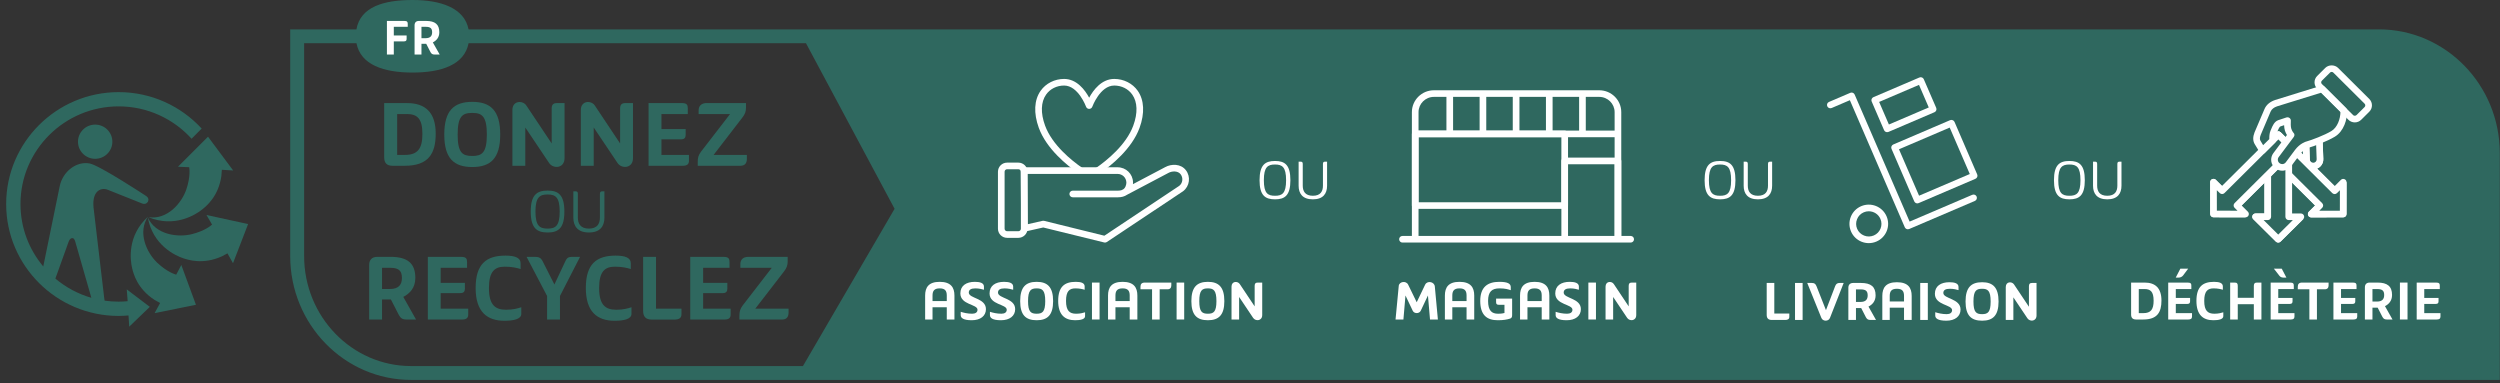 <svg width="372" height="57" viewBox="0 0 372 57" fill="none" xmlns="http://www.w3.org/2000/svg">
<rect x="0" y="0" width="372" height="57" fill="#333333" stroke="none"/>
<g clip-path="url(#clip0_22_2698)">
<path d="M353.984 4.37H69.724C69.099 1.198 65.62 0 61.385 0C57.125 0 53.63 1.005 53.036 4.37H43.182V38.104C43.182 48.266 51.25 56.531 61.167 56.531H371.969V22.792C371.969 12.635 363.901 4.37 353.984 4.37ZM119.479 54.469H61.167C52.391 54.469 45.255 47.13 45.255 38.104V6.427H53.042C53.656 9.661 57.135 10.797 61.385 10.797C65.63 10.797 69.109 9.661 69.724 6.427H119.927L133.115 31.068" fill="#2F685F"/>
<path d="M58.599 6.156V8.115H57.573V3.115H60.161C60.604 3.115 60.672 3.271 60.672 3.547V3.99H58.599V5.281H60.505V5.797C60.505 6.026 60.406 6.156 60.13 6.156" fill="white"/>
<path d="M63.396 3.115C64.745 3.115 65.37 3.63 65.37 4.802C65.37 5.594 64.917 6.047 64.406 6.312L65.427 8.115H64.662C64.365 8.115 64.203 8.021 64.062 7.766L63.422 6.516H62.714V8.115H61.688V3.76C61.688 3.354 61.917 3.115 62.339 3.115H63.396ZM62.714 5.682H63.339C64.031 5.682 64.302 5.349 64.302 4.802C64.302 4.214 64.037 3.99 63.354 3.99H62.714" fill="white"/>
<path d="M189.724 29.662C188.255 29.662 187.422 29.078 187.422 26.818C187.422 24.537 188.255 23.953 189.724 23.953C191.188 23.953 192.01 24.537 192.01 26.818C192.01 29.078 191.188 29.662 189.724 29.662ZM189.724 24.479C188.641 24.479 188.062 24.849 188.062 26.818C188.062 28.771 188.641 29.13 189.724 29.13C190.792 29.13 191.37 28.771 191.37 26.818C191.37 24.849 190.792 24.479 189.724 24.479Z" fill="white"/>
<path d="M193.234 27.635V24.057H193.557C193.766 24.057 193.849 24.156 193.849 24.401V27.625C193.849 28.469 194.219 29.13 195.354 29.13C196.495 29.13 196.854 28.469 196.854 27.625V24.401C196.854 24.156 196.943 24.057 197.151 24.057H197.469V27.635C197.469 28.802 196.891 29.662 195.354 29.662C193.818 29.662 193.234 28.802 193.234 27.635Z" fill="white"/>
<path d="M255.948 29.662C254.474 29.662 253.646 29.078 253.646 26.818C253.646 24.537 254.474 23.953 255.948 23.953C257.411 23.953 258.234 24.537 258.234 26.818C258.234 29.078 257.411 29.662 255.948 29.662ZM255.948 24.479C254.865 24.479 254.286 24.849 254.286 26.818C254.286 28.771 254.865 29.13 255.948 29.13C257.016 29.13 257.589 28.771 257.589 26.818C257.589 24.849 257.016 24.479 255.948 24.479Z" fill="white"/>
<path d="M259.458 27.635V24.057H259.781C259.99 24.057 260.073 24.156 260.073 24.401V27.625C260.073 28.469 260.443 29.13 261.578 29.13C262.714 29.13 263.078 28.469 263.078 27.625V24.401C263.078 24.156 263.167 24.057 263.375 24.057H263.693V27.635C263.693 28.802 263.115 29.662 261.578 29.662C260.042 29.662 259.458 28.802 259.458 27.635Z" fill="white"/>
<path d="M307.932 29.662C306.458 29.662 305.63 29.078 305.63 26.818C305.63 24.537 306.458 23.953 307.932 23.953C309.396 23.953 310.219 24.537 310.219 26.818C310.219 29.078 309.396 29.662 307.932 29.662ZM307.932 24.479C306.849 24.479 306.271 24.849 306.271 26.818C306.271 28.771 306.849 29.13 307.932 29.13C309 29.13 309.573 28.771 309.573 26.818C309.573 24.849 309 24.479 307.932 24.479Z" fill="white"/>
<path d="M311.443 27.635V24.057H311.766C311.974 24.057 312.057 24.156 312.057 24.401V27.625C312.057 28.469 312.422 29.13 313.563 29.13C314.698 29.13 315.063 28.469 315.063 27.625V24.401C315.063 24.156 315.151 24.057 315.359 24.057H315.677V27.635C315.677 28.802 315.094 29.662 313.563 29.662C312.026 29.662 311.443 28.802 311.443 27.635Z" fill="white"/>
<path d="M22.021 32.25C20.448 34.547 21.787 37.573 23.406 39.104C24.886 40.5 26.073 40.828 26.224 40.87L26.979 39.432L29.156 45.349L23.005 46.594L23.823 45.089L22.99 44.62C20.396 42.948 19.849 40.661 19.672 39.953C19.365 38.724 18.901 35.057 22.021 32.25Z" fill="#2F685F"/>
<path d="M21.995 32.349C23.109 34.896 26.396 35.385 28.562 34.839C30.484 34.354 31.401 33.562 31.552 33.422L31.547 33.406L30.724 31.99L36.917 33.339L34.672 39.167L33.844 37.698L33.036 38.135C30.224 39.422 27.989 38.661 27.292 38.438C26.083 38.042 22.719 36.469 21.995 32.349Z" fill="#2F685F"/>
<path d="M32.938 26.198C32.51 29.245 30.662 30.703 30.088 31.167C29.104 31.963 25.958 33.932 22.078 32.312C24.838 32.755 27.026 30.271 27.734 28.162C28.37 26.271 28.188 25.073 28.151 24.885L28.13 24.88L26.484 24.812L30.953 20.344L34.693 25.365L33.01 25.266" fill="#2F685F"/>
<path d="M14.161 23.63C12.75 23.63 11.604 22.49 11.604 21.089C11.604 19.682 12.75 18.542 14.161 18.542C15.573 18.542 16.719 19.682 16.719 21.089C16.719 22.49 15.573 23.63 14.161 23.63Z" fill="#2F685F"/>
<path d="M17.656 13.708C8.427 13.708 0.917 21.177 0.917 30.359C0.917 39.542 8.427 47.01 17.656 47.01C18.151 47.01 18.635 46.979 19.12 46.938L19.229 48.609L22.292 45.661L18.864 43.062L18.995 44.818C18.552 44.859 18.109 44.885 17.656 44.885C16.948 44.885 16.25 44.833 15.568 44.74L15.5 44.297L13.911 30.812C13.693 28.271 15.151 27.865 16.052 28.245L21.13 30.271C21.713 30.521 21.995 30.036 21.995 30.036C21.995 30.036 22.318 29.531 21.734 29.156C21.734 29.156 14.812 24.599 13.338 24.323C11.328 23.948 9.333 25.568 8.891 27.682L6.437 39.651C4.323 37.13 3.047 33.891 3.047 30.359C3.047 22.349 9.599 15.828 17.656 15.828C21.958 15.828 25.833 17.693 28.505 20.646L30.005 19.13C26.943 15.802 22.542 13.708 17.656 13.708ZM10.203 35.99C10.422 35.391 10.75 35.432 10.75 35.432C10.75 35.432 11.042 35.37 11.203 35.969L13.594 44.312C11.599 43.74 9.781 42.75 8.24 41.453" fill="#2F685F"/>
<path d="M58.406 24.667C57.547 24.667 57.167 24.224 57.167 23.417V15.339H60.568C63.266 15.339 64.833 16.708 64.833 19.88C64.833 22.823 63.792 24.667 60.229 24.667H58.406ZM59.099 23.052H60.245C62.161 23.052 62.854 22.109 62.854 19.912C62.854 17.562 62.01 16.969 60.536 16.969H59.099" fill="#2F685F"/>
<path d="M70.276 24.854C67.516 24.854 66.109 23.542 66.109 20.021C66.109 16.479 67.516 15.156 70.276 15.156C73.021 15.156 74.432 16.479 74.432 20.021C74.432 23.542 73.021 24.854 70.276 24.854ZM70.276 16.802C68.818 16.802 68.099 17.271 68.099 20.021C68.099 22.75 68.818 23.208 70.276 23.208C71.703 23.208 72.443 22.75 72.443 20.021C72.443 17.271 71.703 16.802 70.276 16.802Z" fill="#2F685F"/>
<path d="M78.162 24.667H76.245V16.375C76.245 14.938 77.792 14.911 78.312 15.688L82.089 21.344V16.193C82.089 15.594 82.287 15.338 82.901 15.338H84.005V23.526C84.005 25.052 82.349 25.172 81.719 24.271L78.162 18.969" fill="#2F685F"/>
<path d="M88.344 24.667H86.427V16.375C86.427 14.938 87.979 14.911 88.5 15.688L92.271 21.344V16.193C92.271 15.594 92.469 15.338 93.083 15.338H94.188V23.526C94.188 25.052 92.531 25.172 91.901 24.271L88.344 18.969" fill="#2F685F"/>
<path d="M101.411 15.333C102.24 15.333 102.344 15.625 102.344 16.146V16.969H98.422V19.208H102.026V20.062C102.026 20.49 101.854 20.734 101.318 20.734H98.422V23.052H102.516V23.922C102.516 24.469 102.193 24.667 101.563 24.667H96.505V15.333" fill="#2F685F"/>
<path d="M111 15.333V16.052C111 16.573 110.875 16.969 110.458 17.5L106.182 23.052H111.135V23.63C111.135 24.213 110.891 24.667 110.172 24.667H103.823V24.088C103.823 23.463 103.927 23.068 104.328 22.547L108.635 16.969H103.958V16.406C103.958 15.75 104.375 15.333 105.172 15.333" fill="#2F685F"/>
<path d="M81.49 34.594C79.885 34.594 78.974 33.953 78.974 31.484C78.974 28.995 79.885 28.359 81.49 28.359C83.083 28.359 83.979 28.995 83.979 31.484C83.979 33.953 83.083 34.594 81.49 34.594ZM81.49 28.938C80.307 28.938 79.677 29.338 79.677 31.484C79.677 33.625 80.307 34.016 81.49 34.016C82.651 34.016 83.281 33.625 83.281 31.484C83.281 29.338 82.651 28.938 81.49 28.938Z" fill="#2F685F"/>
<path d="M85.312 32.375V28.474H85.672C85.896 28.474 85.984 28.583 85.984 28.849V32.37C85.984 33.286 86.391 34.016 87.63 34.016C88.87 34.016 89.266 33.286 89.266 32.37V28.849C89.266 28.583 89.365 28.474 89.594 28.474H89.938V32.375C89.938 33.651 89.307 34.594 87.63 34.594C85.958 34.594 85.312 33.651 85.312 32.375Z" fill="#2F685F"/>
<path d="M58.12 38.219C60.635 38.219 61.802 39.177 61.802 41.359C61.802 42.839 60.958 43.693 60.01 44.177L61.906 47.547H60.484C59.932 47.547 59.625 47.37 59.364 46.896L58.167 44.562H56.849V47.547H54.932V39.422C54.932 38.661 55.359 38.219 56.146 38.219H58.12ZM56.849 43.005H58.016C59.302 43.005 59.807 42.38 59.807 41.359C59.807 40.26 59.318 39.849 58.047 39.849H56.849" fill="#2F685F"/>
<path d="M68.568 38.219C69.396 38.219 69.5 38.505 69.5 39.026V39.849H65.573V42.089H69.177V42.943C69.177 43.37 69.01 43.615 68.474 43.615H65.573V45.932H69.672V46.802C69.672 47.354 69.349 47.547 68.719 47.547H63.661V38.219" fill="#2F685F"/>
<path d="M77.463 40.031C76.943 39.865 76.156 39.682 75.115 39.682C73.615 39.682 72.755 40.385 72.755 42.854C72.755 45.323 73.641 46.089 75.297 46.089C76.37 46.089 77.047 45.891 77.568 45.719V46.708C77.568 47.49 76.417 47.729 75.057 47.729C72.463 47.729 70.776 46.391 70.776 42.854C70.776 39.271 72.37 38.036 75.208 38.036C76.573 38.036 77.463 38.323 77.463 39.177" fill="#2F685F"/>
<path d="M79.672 38.219C80.193 38.219 80.516 38.417 80.714 38.812L82.495 42.333L84.151 38.812C84.333 38.401 84.594 38.219 85.099 38.219H86.312L83.323 44.042V47.547H81.406V44.042L78.354 38.219" fill="#2F685F"/>
<path d="M93.859 40.031C93.338 39.865 92.552 39.682 91.51 39.682C90.01 39.682 89.151 40.385 89.151 42.854C89.151 45.323 90.037 46.089 91.693 46.089C92.771 46.089 93.443 45.891 93.963 45.719V46.708C93.963 47.49 92.812 47.729 91.453 47.729C88.859 47.729 87.172 46.391 87.172 42.854C87.172 39.271 88.766 38.036 91.604 38.036C92.969 38.036 93.859 38.323 93.859 39.177" fill="#2F685F"/>
<path d="M101.401 45.932V46.771C101.401 47.323 101.036 47.552 100.375 47.552H96.958C96.099 47.552 95.698 47.109 95.698 46.271V38.219H97.615V45.932" fill="#2F685F"/>
<path d="M107.615 38.219C108.443 38.219 108.552 38.505 108.552 39.026V39.849H104.625V42.089H108.229V42.943C108.229 43.37 108.063 43.615 107.526 43.615H104.625V45.932H108.719V46.802C108.719 47.354 108.396 47.547 107.771 47.547H102.708V38.219" fill="#2F685F"/>
<path d="M117.203 38.219V38.932C117.203 39.453 117.078 39.849 116.667 40.385L112.385 45.932H117.339V46.516C117.339 47.094 117.094 47.547 116.375 47.547H110.026V46.969C110.026 46.344 110.135 45.948 110.531 45.427L114.839 39.849H110.167V39.286C110.167 38.63 110.578 38.219 111.375 38.219" fill="#2F685F"/>
<path d="M317.844 47.542C317.339 47.542 317.109 47.281 317.109 46.807V42.047H319.115C320.703 42.047 321.625 42.854 321.625 44.724C321.625 46.458 321.01 47.542 318.917 47.542H317.844ZM318.25 46.594H318.927C320.052 46.594 320.458 46.036 320.458 44.745C320.458 43.359 319.964 43.01 319.094 43.01H318.25" fill="white"/>
<path d="M325.521 42.047C326.01 42.047 326.073 42.219 326.073 42.526V43.01H323.76V44.328H325.885V44.833C325.885 45.083 325.781 45.224 325.469 45.224H323.76V46.594H326.172V47.104C326.172 47.427 325.979 47.542 325.615 47.542H322.63V42.047H325.521ZM325.604 39.974L324.844 40.99C324.672 41.203 324.438 41.312 324.12 41.312H323.745L324.438 39.974" fill="white"/>
<path d="M330.76 43.115C330.458 43.021 329.995 42.911 329.38 42.911C328.495 42.911 327.99 43.323 327.99 44.776C327.99 46.234 328.516 46.682 329.49 46.682C330.125 46.682 330.521 46.562 330.828 46.469V47.052C330.828 47.505 330.151 47.651 329.344 47.651C327.818 47.651 326.828 46.859 326.828 44.776C326.828 42.667 327.766 41.938 329.438 41.938C330.24 41.938 330.76 42.109 330.76 42.615" fill="white"/>
<path d="M332.516 42.047C332.891 42.047 332.979 42.203 332.979 42.552V44.312H335.37V42.552C335.37 42.203 335.49 42.047 335.849 42.047H336.5V47.542H335.37V45.26H332.979V47.542H331.849V42.047" fill="white"/>
<path d="M340.766 42.047C341.255 42.047 341.318 42.219 341.318 42.526V43.01H339.005V44.328H341.13V44.833C341.13 45.083 341.031 45.224 340.714 45.224H339.005V46.594H341.417V47.104C341.417 47.427 341.229 47.542 340.859 47.542H337.875V42.047H340.766ZM339.521 39.974L340.219 41.312H339.849C339.573 41.312 339.339 41.24 339.198 41.062L338.349 39.974" fill="white"/>
<path d="M346.495 42.047V42.469C346.495 42.818 346.323 43.047 345.927 43.047H344.76V47.542H343.635V43.047H341.911V42.667C341.911 42.271 342.089 42.047 342.557 42.047" fill="white"/>
<path d="M350.104 42.047C350.589 42.047 350.651 42.219 350.651 42.526V43.01H348.344V44.328H350.464V44.833C350.464 45.083 350.365 45.224 350.052 45.224H348.344V46.594H350.755V47.104C350.755 47.427 350.563 47.542 350.193 47.542H347.214V42.047" fill="white"/>
<path d="M353.771 42.047C355.255 42.047 355.938 42.615 355.938 43.896C355.938 44.771 355.443 45.271 354.885 45.557L356.005 47.542H355.161C354.839 47.542 354.656 47.438 354.505 47.156L353.797 45.781H353.021V47.542H351.896V42.755C351.896 42.307 352.146 42.047 352.609 42.047H353.771ZM353.021 44.87H353.708C354.469 44.87 354.766 44.5 354.766 43.896C354.766 43.25 354.474 43.01 353.729 43.01H353.021" fill="white"/>
<path d="M357.109 47.542H358.24V42.047H357.109V47.542Z" fill="white"/>
<path d="M362.495 42.047C362.979 42.047 363.042 42.219 363.042 42.526V43.01H360.729V44.328H362.854V44.833C362.854 45.083 362.755 45.224 362.438 45.224H360.729V46.594H363.141V47.104C363.141 47.427 362.953 47.542 362.583 47.542H359.604V42.047" fill="white"/>
<path d="M343.13 21.474L343.203 23.74C343.224 24.297 343.688 24.724 344.245 24.708C344.797 24.693 345.234 24.229 345.219 23.677L345.104 20.656" fill="#2F685F"/>
<path d="M344.208 25.203C343.828 25.203 343.464 25.057 343.182 24.797C342.891 24.526 342.724 24.156 342.708 23.755L342.635 21.49L343.625 21.458L343.698 23.724C343.703 23.859 343.76 23.984 343.859 24.078C343.958 24.172 344.099 24.208 344.229 24.219C344.365 24.213 344.49 24.156 344.583 24.057C344.677 23.958 344.724 23.828 344.719 23.693L344.609 20.672L345.599 20.641L345.708 23.656C345.724 24.057 345.583 24.438 345.307 24.729C345.031 25.021 344.661 25.188 344.26 25.198C344.24 25.203 344.224 25.203 344.208 25.203Z" fill="white"/>
<path d="M343.13 21.474L343.203 23.74C343.224 24.297 343.688 24.724 344.245 24.708C344.797 24.693 345.234 24.229 345.219 23.677L345.104 20.656" fill="#2F685F"/>
<path d="M344.208 25.203C343.828 25.203 343.464 25.057 343.182 24.797C342.891 24.526 342.724 24.156 342.708 23.755L342.635 21.49L343.625 21.458L343.698 23.724C343.703 23.859 343.76 23.984 343.859 24.078C343.958 24.172 344.099 24.208 344.229 24.219C344.365 24.213 344.49 24.156 344.583 24.057C344.677 23.958 344.724 23.828 344.719 23.693L344.609 20.672L345.599 20.641L345.708 23.656C345.724 24.057 345.583 24.438 345.307 24.729C345.031 25.021 344.661 25.188 344.26 25.198C344.24 25.203 344.224 25.203 344.208 25.203Z" fill="white"/>
<path d="M341.13 21.812L341.203 24.083C341.224 24.635 341.688 25.068 342.24 25.047C342.797 25.031 343.234 24.573 343.214 24.016L343.104 20.995" fill="#2F685F"/>
<path d="M342.208 25.542C341.823 25.542 341.464 25.401 341.182 25.141C340.891 24.865 340.719 24.495 340.708 24.094L340.635 21.828L341.625 21.797L341.698 24.062C341.703 24.203 341.76 24.328 341.859 24.422C341.958 24.516 342.089 24.573 342.224 24.557C342.505 24.547 342.729 24.312 342.719 24.031L342.609 21.016L343.599 20.979L343.708 23.995C343.74 24.823 343.089 25.51 342.26 25.542C342.24 25.542 342.224 25.542 342.208 25.542Z" fill="white"/>
<path d="M347.396 28.385L339.021 20.057L336.818 22.255L345.188 30.578L343.911 31.854L348.667 31.849L348.672 27.115" fill="#2F685F"/>
<path d="M343.911 32.349C343.708 32.349 343.526 32.224 343.453 32.042C343.375 31.859 343.417 31.646 343.557 31.505L344.49 30.578L336.469 22.599C336.276 22.411 336.276 22.099 336.469 21.906L338.672 19.708C338.854 19.526 339.188 19.526 339.37 19.708L347.745 28.036L347.042 28.734L339.021 20.755L337.516 22.255L345.536 30.229C345.734 30.422 345.734 30.74 345.536 30.927L345.104 31.359H348.172L348.177 27.115H349.167L349.161 31.849C349.161 32.12 348.943 32.339 348.667 32.339L343.911 32.349Z" fill="white"/>
<path d="M347.396 28.385L339.021 20.057L336.818 22.255L345.188 30.578L343.911 31.854L348.667 31.849L348.672 27.115" fill="#2F685F"/>
<path d="M343.911 32.349C343.708 32.349 343.526 32.224 343.453 32.042C343.375 31.859 343.417 31.646 343.557 31.505L344.49 30.578L336.469 22.599C336.276 22.411 336.276 22.099 336.469 21.906L338.672 19.708C338.854 19.526 339.188 19.526 339.37 19.708L347.396 27.693L348.323 26.766C348.464 26.625 348.677 26.583 348.865 26.661C349.047 26.734 349.167 26.917 349.167 27.115L349.161 31.849C349.161 32.12 348.943 32.339 348.667 32.339L343.911 32.349ZM337.516 22.255L345.536 30.229C345.734 30.422 345.734 30.74 345.536 30.927L345.104 31.359H348.172L348.177 28.307L347.745 28.734C347.552 28.927 347.24 28.927 347.042 28.734L339.021 20.755" fill="white"/>
<path d="M340.563 32.26V22.599H337.443V32.26H335.63L339 35.599L342.365 32.26" fill="#2F685F"/>
<path d="M339 36.094C338.87 36.094 338.745 36.047 338.646 35.948L335.281 32.609C335.141 32.469 335.099 32.255 335.172 32.073C335.25 31.885 335.432 31.766 335.63 31.766H336.948V22.599C336.948 22.328 337.167 22.104 337.443 22.104H340.563C340.833 22.104 341.057 22.328 341.057 22.599V32.26H340.068V23.094H337.938V32.26C337.938 32.531 337.714 32.75 337.443 32.75H336.828L339 34.906L342.016 31.912L342.719 32.609L339.349 35.948C339.25 36.047 339.125 36.094 339 36.094Z" fill="white"/>
<path d="M340.563 32.26V22.599H337.443V32.26H335.63L339 35.599L342.365 32.26" fill="#2F685F"/>
<path d="M339 36.094C338.87 36.094 338.745 36.047 338.651 35.948L335.281 32.609C335.141 32.469 335.099 32.255 335.172 32.073C335.25 31.885 335.432 31.766 335.63 31.766H336.948V22.599C336.948 22.328 337.167 22.104 337.443 22.104H340.563C340.833 22.104 341.057 22.328 341.057 22.599V31.766H342.365C342.568 31.766 342.75 31.885 342.823 32.073C342.901 32.255 342.859 32.469 342.719 32.609L339.349 35.948C339.25 36.047 339.125 36.094 339 36.094ZM336.828 32.75L339 34.906L341.172 32.75H340.563C340.287 32.75 340.068 32.531 340.068 32.26V23.094H337.938V32.26C337.938 32.531 337.714 32.75 337.443 32.75" fill="white"/>
<path d="M332.854 30.573L341.229 22.25L339.021 20.052L330.651 28.38L329.37 27.109L329.375 31.838L334.135 31.849" fill="#2F685F"/>
<path d="M334.13 32.339L329.375 32.333C329.104 32.333 328.88 32.115 328.88 31.844L328.875 27.109C328.875 26.912 328.995 26.729 329.182 26.656C329.365 26.578 329.578 26.62 329.719 26.76L330.651 27.688L338.672 19.703C338.865 19.516 339.177 19.516 339.37 19.703L341.578 21.901C341.672 21.995 341.724 22.115 341.724 22.25C341.724 22.38 341.672 22.505 341.578 22.599L333.203 30.922L332.505 30.224L340.526 22.25L339.021 20.75L331 28.729C330.807 28.922 330.495 28.922 330.302 28.729L329.865 28.302L329.87 31.349L334.135 31.354" fill="white"/>
<path d="M332.854 30.573L341.229 22.25L339.021 20.052L330.651 28.38L329.37 27.109L329.375 31.838L334.135 31.849" fill="#2F685F"/>
<path d="M334.135 32.339L329.375 32.333C329.104 32.333 328.88 32.115 328.88 31.844L328.875 27.109C328.875 26.912 328.995 26.729 329.182 26.656C329.365 26.578 329.578 26.62 329.719 26.76L330.651 27.688L338.672 19.703C338.865 19.516 339.177 19.516 339.37 19.703L341.578 21.901C341.672 21.995 341.724 22.115 341.724 22.25C341.724 22.38 341.672 22.505 341.578 22.599L333.557 30.573L334.484 31.5C334.625 31.641 334.667 31.854 334.589 32.036C334.516 32.219 334.333 32.339 334.135 32.339ZM329.87 31.349L332.938 31.354L332.505 30.922C332.313 30.729 332.313 30.417 332.505 30.224L340.526 22.25L339.021 20.75L331 28.729C330.807 28.922 330.495 28.922 330.302 28.729L329.865 28.302" fill="white"/>
<path d="M340.911 20.089L338.672 23.078C338.292 23.583 338.396 24.302 338.906 24.677C339.411 25.057 340.135 24.953 340.516 24.448L341.911 22.583C342.469 21.854 343.094 21.583 343.396 21.505C344.068 21.328 346.089 20.573 347.172 19.922C348.25 19.266 348.807 17.745 348.75 16.438L345.526 13.229L338.682 15.354C337.849 15.635 337.547 16.109 337.422 16.391C337.297 16.677 335.932 19.885 335.932 19.885C335.776 20.287 335.688 20.766 335.917 21.172C336.146 21.578 336.667 22.391 336.667 22.391L338.172 20.891C338.172 20.891 338.115 20.062 338.307 19.635C338.505 19.214 338.714 18.51 339.161 18.349C339.604 18.193 340.38 17.943 340.38 17.943C340.38 17.943 340.313 18.828 340.469 19.302C340.63 19.776 340.875 20.057 340.875 20.057" fill="#2F685F"/>
<path d="M339.594 25.401C339.24 25.401 338.896 25.287 338.609 25.073C338.255 24.812 338.026 24.427 337.964 23.995C337.906 23.562 338.016 23.13 338.281 22.781L340.297 20.088C340.198 19.927 340.089 19.719 340 19.458C339.922 19.213 339.885 18.906 339.875 18.63C339.682 18.693 339.484 18.76 339.328 18.812C339.167 18.87 338.974 19.333 338.87 19.578L338.76 19.844C338.661 20.052 338.646 20.562 338.667 20.859C338.677 21 338.625 21.141 338.526 21.24L337.016 22.74C336.911 22.844 336.76 22.896 336.615 22.88C336.464 22.865 336.333 22.781 336.25 22.656C336.25 22.656 335.719 21.828 335.484 21.417C335.219 20.943 335.214 20.365 335.474 19.703C335.479 19.693 336.844 16.479 336.969 16.198C337.234 15.594 337.771 15.141 338.521 14.885L345.375 12.76C345.552 12.703 345.745 12.75 345.875 12.88L349.104 16.094C349.193 16.182 349.24 16.297 349.245 16.422C349.302 17.75 348.755 19.542 347.427 20.338C346.302 21.021 344.26 21.787 343.521 21.984C343.411 22.01 342.839 22.188 342.307 22.88L340.911 24.745C340.646 25.094 340.266 25.323 339.828 25.385C339.75 25.396 339.672 25.401 339.594 25.401ZM340.385 17.453C340.495 17.453 340.604 17.49 340.688 17.557C340.818 17.662 340.891 17.818 340.875 17.984C340.854 18.287 340.849 18.87 340.943 19.146C341.063 19.516 341.25 19.74 341.255 19.74C341.448 19.906 341.464 20.177 341.307 20.385L339.073 23.37C338.964 23.51 338.922 23.682 338.948 23.854C338.969 24.026 339.063 24.182 339.203 24.281C339.344 24.391 339.516 24.427 339.688 24.412C339.859 24.385 340.016 24.292 340.12 24.156L341.516 22.287C342.229 21.359 343.036 21.088 343.271 21.031C343.865 20.875 345.865 20.135 346.911 19.5C347.802 18.963 348.25 17.698 348.26 16.646L345.385 13.792L338.828 15.823C338.354 15.984 338.026 16.245 337.875 16.588C337.75 16.875 336.391 20.078 336.391 20.078C336.25 20.438 336.234 20.729 336.349 20.927C336.448 21.109 336.609 21.37 336.755 21.604L337.672 20.698C337.667 20.375 337.682 19.818 337.859 19.432L337.958 19.203C338.151 18.734 338.422 18.088 338.995 17.885C339.443 17.729 340.229 17.474 340.229 17.474C340.281 17.458 340.333 17.453 340.385 17.453Z" fill="white"/>
<path d="M350.396 18.214C350.036 18.214 349.698 18.073 349.443 17.823L344.797 13.198C344.542 12.948 344.401 12.609 344.401 12.255C344.401 11.896 344.542 11.562 344.792 11.307L346 10.104C346.51 9.604 347.396 9.604 347.906 10.104L352.552 14.729C353.078 15.25 353.078 16.099 352.552 16.62L351.344 17.823C351.089 18.073 350.755 18.214 350.396 18.214ZM346.953 10.698C346.859 10.698 346.771 10.74 346.703 10.802V10.807L345.495 12.005C345.427 12.073 345.391 12.162 345.391 12.255C345.391 12.349 345.427 12.438 345.495 12.5L350.141 17.125C350.276 17.26 350.51 17.255 350.646 17.125L351.854 15.927C351.99 15.787 351.99 15.562 351.849 15.427L347.203 10.807C347.135 10.74 347.047 10.698 346.953 10.698Z" fill="white"/>
<path d="M209.135 43.969L208.828 47.542H207.656L208.135 42.531C208.198 41.911 209.208 41.714 209.531 42.354L210.807 44.974L212.062 42.354C212.385 41.714 213.427 41.911 213.5 42.62L213.958 47.542H212.786L212.479 43.969L211.396 46.26C211.167 46.698 210.438 46.698 210.219 46.25" fill="white"/>
<path d="M216.104 47.542H215V43.979C215 42.766 215.516 41.938 217.172 41.938C218.833 41.938 219.365 42.766 219.365 43.979V47.542H218.224V45.719H216.104V47.542ZM218.224 44.797V43.969C218.224 43.271 217.964 42.911 217.172 42.911C216.375 42.911 216.104 43.271 216.104 43.969V44.797" fill="white"/>
<path d="M223.026 45.354C222.708 45.354 222.62 45.219 222.62 44.958V44.427H225.005V46.906C225.005 47.24 224.875 47.354 224.672 47.417C224.198 47.562 223.693 47.651 222.87 47.651C221.281 47.651 220.26 46.917 220.26 44.776C220.26 42.703 221.365 41.938 223.089 41.938C224.307 41.938 224.802 42.182 224.802 42.729V43.182C224.417 43.052 223.964 42.911 223.125 42.911C221.995 42.911 221.427 43.396 221.427 44.776C221.427 46.25 221.995 46.682 222.906 46.682C223.432 46.682 223.677 46.62 223.865 46.573V45.354" fill="white"/>
<path d="M227.286 47.542H226.182V43.979C226.182 42.766 226.698 41.938 228.349 41.938C230.01 41.938 230.542 42.766 230.542 43.979V47.542H229.406V45.719H227.286V47.542ZM229.406 44.797V43.969C229.406 43.271 229.146 42.911 228.349 42.911C227.557 42.911 227.286 43.271 227.286 43.969V44.797" fill="white"/>
<path d="M234.938 43.115C234.708 43.047 234.214 42.911 233.661 42.911C233.021 42.911 232.677 43.099 232.677 43.536C232.677 44.427 235.234 44.339 235.234 46C235.234 47.005 234.422 47.651 233.12 47.651C231.833 47.651 231.479 47.292 231.479 46.891V46.396C231.901 46.531 232.505 46.682 233.177 46.682C233.682 46.682 233.979 46.469 233.979 46.089C233.979 45.245 231.422 45.38 231.422 43.656C231.422 42.505 232.307 41.938 233.573 41.938C234.323 41.938 234.938 42.094 234.938 42.641" fill="white"/>
<path d="M236.349 47.542H237.479V42.047H236.349V47.542Z" fill="white"/>
<path d="M240.036 47.542H238.906V42.656C238.906 41.812 239.818 41.797 240.125 42.255L242.349 45.589V42.552C242.349 42.203 242.464 42.047 242.828 42.047H243.474V46.87C243.474 47.771 242.5 47.839 242.13 47.312L240.036 44.188" fill="white"/>
<path d="M242.646 36.094H208.688C208.411 36.094 208.193 35.875 208.193 35.599C208.193 35.328 208.411 35.109 208.688 35.109H242.646C242.922 35.109 243.141 35.328 243.141 35.599C243.141 35.875 242.922 36.094 242.646 36.094Z" fill="white"/>
<path d="M241.245 35.599H240.255V24.438H233.323V35.599H232.333V23.943C232.333 23.672 232.552 23.448 232.828 23.448H240.75C241.026 23.448 241.245 23.672 241.245 23.943" fill="white"/>
<path d="M232.828 31.083H210.583C210.307 31.083 210.089 30.865 210.089 30.589V19.927C210.089 19.651 210.307 19.432 210.583 19.432H232.828C233.099 19.432 233.323 19.651 233.323 19.927V30.589C233.323 30.865 233.099 31.083 232.828 31.083ZM211.078 30.099H232.333V20.417H211.078" fill="white"/>
<path d="M241.245 35.599H240.255V16.688C240.255 15.438 239.229 14.417 237.969 14.417H213.365C212.104 14.417 211.078 15.438 211.078 16.688V35.599H210.089V16.688C210.089 14.891 211.557 13.432 213.365 13.432H237.969C239.776 13.432 241.245 14.891 241.245 16.688" fill="white"/>
<path d="M210.891 20.417H240.427V19.432H210.891V20.417Z" fill="white"/>
<path d="M234.974 19.927H235.964V13.922H234.974V19.927Z" fill="white"/>
<path d="M230.036 19.927H231.026V13.922H230.036V19.927Z" fill="white"/>
<path d="M225.099 19.927H226.094V13.922H225.099V19.927Z" fill="white"/>
<path d="M220.167 19.927H221.156V13.922H220.167V19.927Z" fill="white"/>
<path d="M215.229 19.927H216.219V13.922H215.229V19.927Z" fill="white"/>
<path d="M138.76 47.542H137.661V43.979C137.661 42.766 138.172 41.938 139.828 41.938C141.484 41.938 142.021 42.766 142.021 43.979V47.542H140.88V45.719H138.76V47.542ZM140.88 44.797V43.969C140.88 43.271 140.62 42.911 139.828 42.911C139.031 42.911 138.76 43.271 138.76 43.969V44.797" fill="white"/>
<path d="M146.411 43.115C146.188 43.047 145.688 42.911 145.141 42.911C144.5 42.911 144.156 43.099 144.156 43.536C144.156 44.427 146.708 44.339 146.708 46C146.708 47.005 145.896 47.651 144.599 47.651C143.307 47.651 142.953 47.292 142.953 46.891V46.396C143.38 46.531 143.984 46.682 144.651 46.682C145.156 46.682 145.453 46.469 145.453 46.089C145.453 45.245 142.901 45.38 142.901 43.656C142.901 42.505 143.786 41.938 145.052 41.938C145.797 41.938 146.411 42.094 146.411 42.641" fill="white"/>
<path d="M150.76 43.115C150.531 43.047 150.036 42.911 149.484 42.911C148.844 42.911 148.5 43.099 148.5 43.536C148.5 44.427 151.057 44.339 151.057 46C151.057 47.005 150.245 47.651 148.943 47.651C147.651 47.651 147.302 47.292 147.302 46.891V46.396C147.724 46.531 148.328 46.682 149 46.682C149.505 46.682 149.802 46.469 149.802 46.089C149.802 45.245 147.245 45.38 147.245 43.656C147.245 42.505 148.13 41.938 149.396 41.938C150.146 41.938 150.76 42.094 150.76 42.641" fill="white"/>
<path d="M154.255 47.651C152.63 47.651 151.802 46.88 151.802 44.807C151.802 42.719 152.63 41.938 154.255 41.938C155.875 41.938 156.703 42.719 156.703 44.807C156.703 46.88 155.875 47.651 154.255 47.651ZM154.255 42.911C153.401 42.911 152.974 43.188 152.974 44.807C152.974 46.411 153.401 46.682 154.255 46.682C155.099 46.682 155.531 46.411 155.531 44.807C155.531 43.188 155.099 42.911 154.255 42.911Z" fill="white"/>
<path d="M161.396 43.115C161.089 43.021 160.63 42.911 160.016 42.911C159.13 42.911 158.625 43.323 158.625 44.776C158.625 46.234 159.146 46.682 160.12 46.682C160.755 46.682 161.151 46.562 161.458 46.469V47.052C161.458 47.505 160.781 47.651 159.979 47.651C158.453 47.651 157.458 46.859 157.458 44.776C157.458 42.667 158.396 41.938 160.068 41.938C160.87 41.938 161.396 42.109 161.396 42.615" fill="white"/>
<path d="M162.484 47.542H163.615V42.047H162.484V47.542Z" fill="white"/>
<path d="M165.979 47.542H164.875V43.979C164.875 42.766 165.391 41.938 167.042 41.938C168.703 41.938 169.24 42.766 169.24 43.979V47.542H168.099V45.719H165.979V47.542ZM168.099 44.797V43.969C168.099 43.271 167.839 42.911 167.042 42.911C166.25 42.911 165.979 43.271 165.979 43.969V44.797" fill="white"/>
<path d="M174.292 42.047V42.469C174.292 42.818 174.12 43.047 173.724 43.047H172.557V47.542H171.427V43.047H169.703V42.667C169.703 42.271 169.885 42.047 170.354 42.047" fill="white"/>
<path d="M175.078 47.542H176.208V42.047H175.078V47.542Z" fill="white"/>
<path d="M179.734 47.651C178.109 47.651 177.276 46.88 177.276 44.807C177.276 42.719 178.109 41.938 179.734 41.938C181.349 41.938 182.182 42.719 182.182 44.807C182.182 46.88 181.349 47.651 179.734 47.651ZM179.734 42.911C178.875 42.911 178.453 43.188 178.453 44.807C178.453 46.411 178.875 46.682 179.734 46.682C180.573 46.682 181.005 46.411 181.005 44.807C181.005 43.188 180.573 42.911 179.734 42.911Z" fill="white"/>
<path d="M184.38 47.542H183.25V42.656C183.25 41.812 184.161 41.797 184.469 42.255L186.693 45.589V42.552C186.693 42.203 186.807 42.047 187.172 42.047H187.818V46.87C187.818 47.771 186.844 47.839 186.474 47.312L184.38 44.188" fill="white"/>
<path d="M164.422 36.094C164.38 36.094 164.344 36.089 164.302 36.078L155.234 33.849L152.557 34.453C152.411 34.484 152.26 34.453 152.141 34.359C152.026 34.266 151.953 34.125 151.953 33.979L151.885 25.391C151.885 25.26 151.938 25.135 152.026 25.042C152.12 24.948 152.245 24.891 152.38 24.891H166.297C167.547 24.891 168.557 25.87 168.594 27.109C168.594 27.141 168.599 27.25 168.583 27.401L173.38 24.87C174.302 24.359 175.698 24.344 176.458 25.323C177.208 26.297 177.026 27.703 176.047 28.453L164.698 36.01C164.615 36.062 164.521 36.094 164.422 36.094ZM155.24 32.849C155.281 32.849 155.318 32.854 155.359 32.859L164.328 35.073L175.469 27.656C175.99 27.255 176.094 26.469 175.672 25.922C175.276 25.406 174.417 25.422 173.854 25.734L167.698 28.984C167.333 29.234 166.885 29.359 166.349 29.359H159.625C159.354 29.359 159.13 29.135 159.13 28.865C159.13 28.594 159.354 28.37 159.625 28.37H166.349C166.568 28.37 166.75 28.344 166.911 28.287L167.167 28.151C167.208 28.12 167.245 28.088 167.281 28.052C167.615 27.703 167.604 27.151 167.604 27.146C167.583 26.432 167.01 25.88 166.297 25.88H152.88L152.938 33.359L155.13 32.859C155.167 32.854 155.203 32.849 155.24 32.849Z" fill="white"/>
<path d="M151.531 35.391H149.859C149.104 35.391 148.495 34.781 148.495 34.036V25.557C148.495 24.807 149.104 24.198 149.859 24.198H151.531C152.281 24.198 152.896 24.807 152.896 25.557V34.036C152.896 34.781 152.281 35.391 151.531 35.391ZM149.859 25.182C149.651 25.182 149.484 25.349 149.484 25.557V34.036C149.484 34.24 149.651 34.406 149.859 34.406H151.531C151.74 34.406 151.906 34.24 151.906 34.036V25.557C151.906 25.349 151.74 25.182 151.531 25.182" fill="white"/>
<path d="M160.474 25.792C158.76 24.604 155.714 22.146 154.573 19.021C153.781 16.839 153.875 14.88 154.849 13.505C155.625 12.406 156.932 11.745 158.339 11.745C160.234 11.745 161.458 13.406 162.068 14.537C162.682 13.406 163.906 11.745 165.802 11.745C167.208 11.745 168.516 12.406 169.292 13.505C170.26 14.88 170.359 16.839 169.568 19.021C168.427 22.141 165.38 24.599 163.667 25.792L163.099 24.984C164.719 23.859 167.589 21.547 168.635 18.682C169.318 16.818 169.26 15.177 168.479 14.073C167.891 13.229 166.891 12.729 165.802 12.729C163.698 12.729 162.547 15.849 162.536 15.875C162.464 16.073 162.281 16.203 162.068 16.203C161.859 16.203 161.672 16.073 161.604 15.875C161.594 15.849 160.443 12.729 158.339 12.729C157.25 12.729 156.25 13.229 155.661 14.073C154.88 15.177 154.823 16.818 155.505 18.682C156.552 21.552 159.422 23.859 161.042 24.984" fill="white"/>
<path d="M266.25 46.656V47.151C266.25 47.474 266.036 47.609 265.646 47.609H263.63C263.12 47.609 262.885 47.349 262.885 46.854V42.104H264.016V46.656" fill="white"/>
<path d="M267.099 47.609H268.229V42.104H267.099V47.609Z" fill="white"/>
<path d="M269.604 42.104C269.995 42.104 270.156 42.24 270.302 42.604L271.703 46.151L273.073 42.573C273.208 42.229 273.411 42.104 273.724 42.104H274.339L272.302 47.297C272.104 47.854 271.234 47.859 271.016 47.297L268.917 42.104" fill="white"/>
<path d="M276.917 42.104C278.401 42.104 279.089 42.672 279.089 43.953C279.089 44.828 278.594 45.333 278.031 45.62L279.151 47.609H278.313C277.984 47.609 277.807 47.5 277.651 47.219L276.948 45.844H276.167V47.609H275.036V42.812C275.036 42.365 275.292 42.104 275.75 42.104H276.917ZM276.167 44.927H276.854C277.615 44.927 277.911 44.557 277.911 43.953C277.911 43.307 277.625 43.062 276.875 43.062H276.167" fill="white"/>
<path d="M281.193 47.609H280.089V44.036C280.089 42.823 280.604 41.995 282.26 41.995C283.922 41.995 284.458 42.823 284.458 44.036V47.609H283.318V45.781H281.193V47.609ZM283.318 44.859V44.026C283.318 43.328 283.057 42.969 282.26 42.969C281.464 42.969 281.193 43.328 281.193 44.026V44.859" fill="white"/>
<path d="M285.729 47.609H286.859V42.104H285.729V47.609Z" fill="white"/>
<path d="M291.427 43.172C291.203 43.099 290.703 42.969 290.151 42.969C289.51 42.969 289.167 43.156 289.167 43.594C289.167 44.484 291.729 44.396 291.729 46.057C291.729 47.068 290.911 47.719 289.615 47.719C288.318 47.719 287.964 47.354 287.964 46.953V46.458C288.391 46.594 288.995 46.745 289.667 46.745C290.172 46.745 290.469 46.531 290.469 46.151C290.469 45.307 287.911 45.438 287.911 43.714C287.911 42.562 288.797 41.995 290.063 41.995C290.813 41.995 291.427 42.146 291.427 42.698" fill="white"/>
<path d="M294.938 47.719C293.307 47.719 292.474 46.943 292.474 44.865C292.474 42.776 293.307 41.995 294.938 41.995C296.552 41.995 297.385 42.776 297.385 44.865C297.385 46.943 296.552 47.719 294.938 47.719ZM294.938 42.969C294.073 42.969 293.651 43.245 293.651 44.865C293.651 46.474 294.073 46.745 294.938 46.745C295.776 46.745 296.208 46.474 296.208 44.865C296.208 43.245 295.776 42.969 294.938 42.969Z" fill="white"/>
<path d="M299.589 47.609H298.458V42.714C298.458 41.87 299.37 41.854 299.677 42.312L301.906 45.646V42.604C301.906 42.255 302.021 42.104 302.385 42.104H303.036V46.932C303.036 47.833 302.057 47.906 301.688 47.375L299.589 44.245" fill="white"/>
<path d="M278.078 36.177C277.719 36.177 277.354 36.109 277.01 35.974C276.297 35.688 275.734 35.146 275.432 34.443C275.13 33.74 275.12 32.964 275.401 32.255C275.687 31.542 276.234 30.984 276.937 30.682C278.396 30.057 280.094 30.729 280.719 32.182C281.349 33.63 280.672 35.318 279.214 35.943C278.849 36.099 278.464 36.177 278.078 36.177ZM278.073 31.438C277.828 31.438 277.573 31.484 277.333 31.589C276.87 31.787 276.51 32.151 276.328 32.62C276.141 33.083 276.146 33.594 276.344 34.052C276.542 34.516 276.911 34.87 277.375 35.052C277.849 35.245 278.359 35.229 278.823 35.036C279.776 34.63 280.219 33.521 279.807 32.573C279.505 31.865 278.807 31.438 278.073 31.438Z" fill="white"/>
<path d="M283.891 34.115C283.698 34.115 283.516 34.005 283.432 33.818L275.26 14.911L272.547 16.073C272.297 16.177 272.005 16.068 271.896 15.812C271.786 15.562 271.906 15.271 272.156 15.167L275.323 13.812C275.573 13.703 275.865 13.818 275.974 14.073L284.151 32.974L293.469 28.99C293.719 28.88 294.016 28.995 294.125 29.25C294.229 29.5 294.115 29.786 293.865 29.896L284.083 34.078C284.021 34.104 283.953 34.115 283.891 34.115Z" fill="white"/>
<path d="M285.297 30.266C285.234 30.266 285.172 30.25 285.109 30.229C284.99 30.182 284.891 30.083 284.839 29.963L281.458 22.151C281.349 21.896 281.469 21.609 281.719 21.5L290.177 17.88C290.302 17.828 290.438 17.828 290.557 17.88C290.682 17.927 290.781 18.021 290.833 18.141L294.208 25.958C294.318 26.208 294.198 26.495 293.948 26.604L285.49 30.224C285.427 30.25 285.359 30.266 285.297 30.266ZM282.568 22.213L285.557 29.12L293.104 25.896L290.115 18.984" fill="white"/>
<path d="M280.807 19.667C280.745 19.667 280.682 19.656 280.62 19.635C280.5 19.583 280.401 19.49 280.349 19.37L278.505 15.104C278.453 14.984 278.453 14.849 278.5 14.729C278.547 14.609 278.646 14.51 278.766 14.458L285.609 11.531C285.734 11.479 285.87 11.474 285.99 11.526C286.115 11.573 286.208 11.667 286.26 11.787L288.109 16.052C288.214 16.302 288.099 16.594 287.849 16.698L281 19.63C280.937 19.656 280.87 19.667 280.807 19.667ZM279.615 15.167L281.068 18.526L287 15.99L285.547 12.63" fill="white"/>
</g>
<defs>
<clipPath id="clip0_22_2698">
<rect width="372" height="57" fill="white"/>
</clipPath>
</defs>
</svg>
